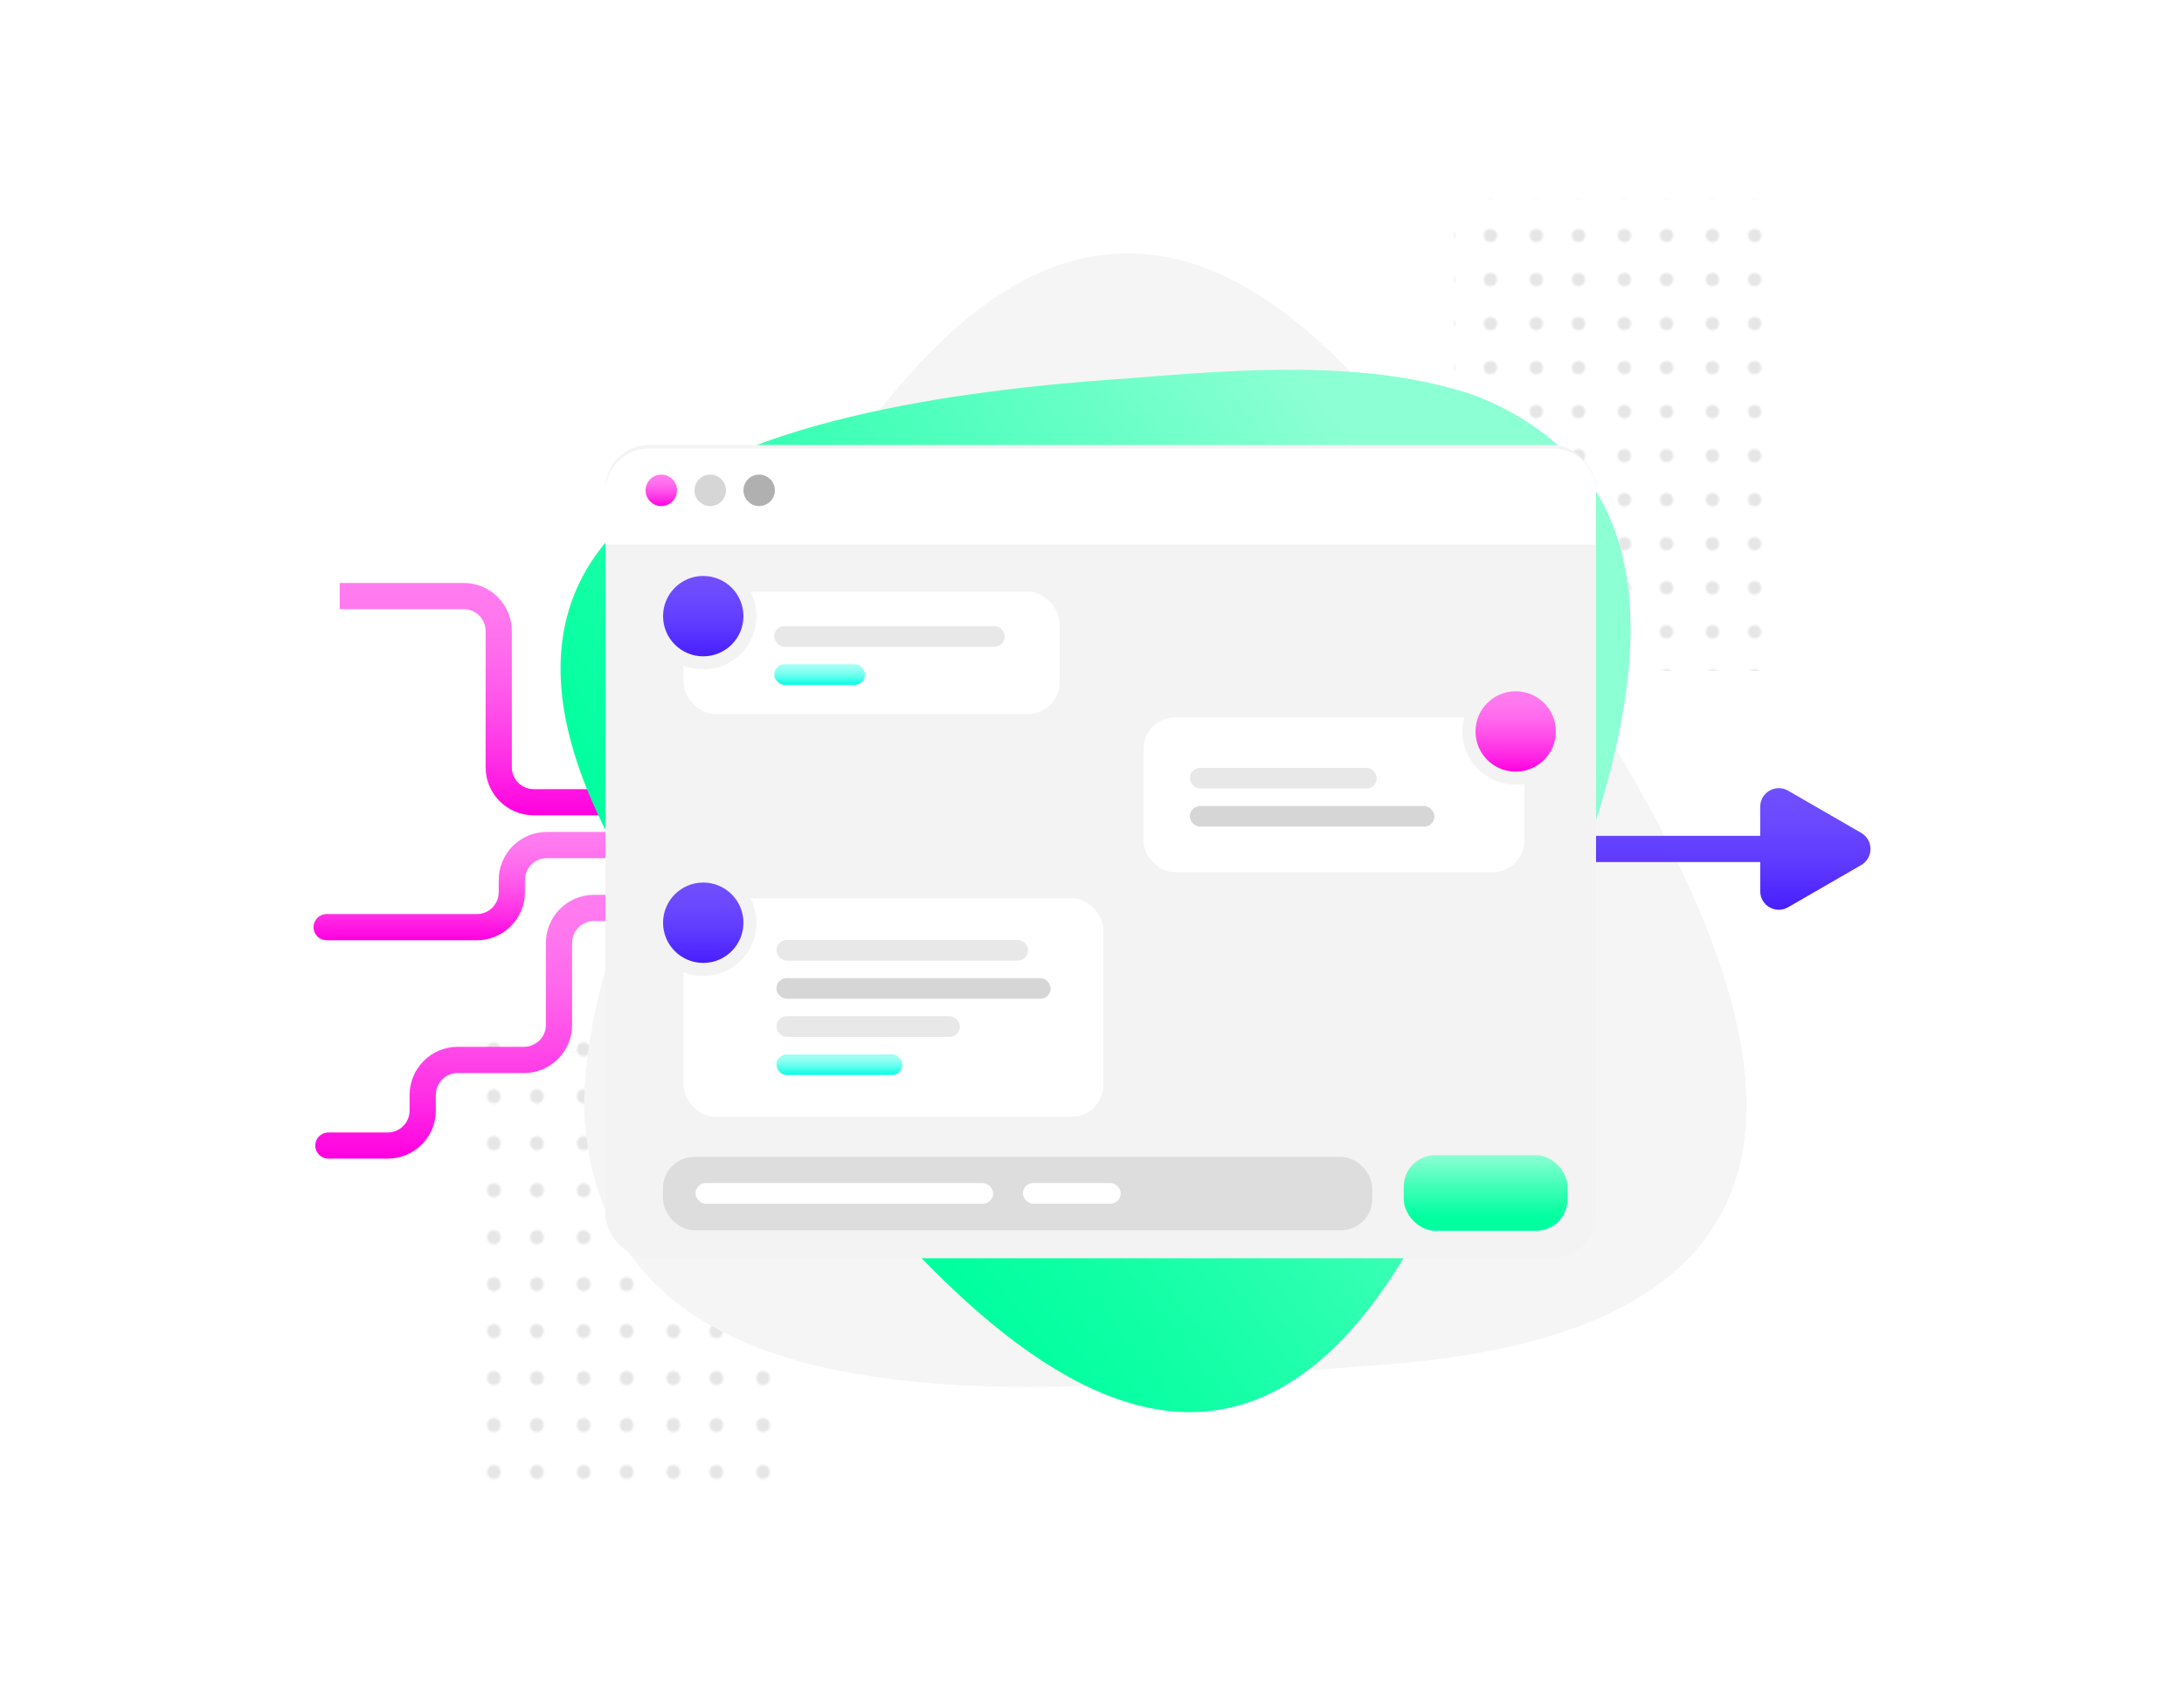 <?xml version="1.0" encoding="UTF-8"?>
<svg id="Layer_1" data-name="Layer 1" xmlns="http://www.w3.org/2000/svg" xmlns:xlink="http://www.w3.org/1999/xlink" viewBox="0 0 1250 969">
  <defs>
    <style>
      .cls-1 {
        fill: none;
      }

      .cls-2 {
        filter: url(#drop-shadow-14);
      }

      .cls-2, .cls-3, .cls-4, .cls-5, .cls-6 {
        fill: #fff;
      }

      .cls-3 {
        filter: url(#drop-shadow-13);
      }

      .cls-4 {
        filter: url(#drop-shadow-12);
      }

      .cls-5 {
        filter: url(#drop-shadow-11);
      }

      .cls-7 {
        fill: #d6d6d6;
      }

      .cls-8 {
        fill: #e6e6e6;
      }

      .cls-9 {
        fill: url(#linear-gradient-8);
      }

      .cls-10 {
        fill: url(#linear-gradient-7);
      }

      .cls-11 {
        fill: url(#linear-gradient-5);
      }

      .cls-12 {
        fill: url(#linear-gradient-6);
      }

      .cls-13 {
        fill: url(#linear-gradient-9);
      }

      .cls-14 {
        fill: url(#linear-gradient-4);
      }

      .cls-15 {
        fill: url(#linear-gradient-3);
      }

      .cls-16 {
        fill: url(#linear-gradient-2);
      }

      .cls-17 {
        filter: url(#drop-shadow-10);
      }

      .cls-17, .cls-18 {
        fill: #f3f3f3;
      }

      .cls-19 {
        fill: url(#linear-gradient);
      }

      .cls-20 {
        fill: #b0b0b0;
      }

      .cls-21 {
        fill: url(#linear-gradient-11);
      }

      .cls-22 {
        fill: url(#linear-gradient-12);
      }

      .cls-23 {
        fill: url(#linear-gradient-10);
        filter: url(#drop-shadow-16);
      }

      .cls-24 {
        fill: url(#Dots_custom);
      }

      .cls-25 {
        fill: #f5f5f5;
      }

      .cls-26 {
        fill: url(#Dots_custom-2);
      }

      .cls-27 {
        fill: #ddd;
        filter: url(#drop-shadow-15);
      }

      .cls-18 {
        stroke: #f3f3f3;
        stroke-miterlimit: 10;
        stroke-width: 15px;
      }

      .cls-28 {
        fill: #e8e8e8;
      }
    </style>
    <pattern id="Dots_custom" x="0" y="0" width="48" height="48" patternTransform="translate(-4045.48 829.08) scale(1.07 1.12)" patternUnits="userSpaceOnUse" viewBox="0 0 48 48">
      <g>
        <rect class="cls-1" width="48" height="48"/>
        <g>
          <g>
            <circle class="cls-8" cx="36" cy="36" r="3.6"/>
            <circle class="cls-8" cx="36" cy="12" r="3.6"/>
          </g>
          <g>
            <circle class="cls-8" cx="13" cy="36" r="3.6"/>
            <circle class="cls-8" cx="13" cy="12" r="3.6"/>
          </g>
        </g>
      </g>
    </pattern>
    <pattern id="Dots_custom-2" data-name="Dots_custom" patternTransform="translate(-4123.93 223.02) scale(1.05)" xlink:href="#Dots_custom"/>
    <linearGradient id="linear-gradient" x1="269.31" y1="333.66" x2="269.31" y2="466.66" gradientUnits="userSpaceOnUse">
      <stop offset="0" stop-color="#ff7def"/>
      <stop offset=".15" stop-color="#f7e"/>
      <stop offset=".34" stop-color="#ff68ec"/>
      <stop offset=".55" stop-color="#ff4ee9"/>
      <stop offset=".78" stop-color="#ff2be5"/>
      <stop offset="1" stop-color="#ff00e0"/>
    </linearGradient>
    <linearGradient id="linear-gradient-2" x1="271.44" y1="476.16" x2="271.44" y2="538.16" xlink:href="#linear-gradient"/>
    <linearGradient id="linear-gradient-3" x1="272.7" y1="512.16" x2="272.7" y2="663.16" xlink:href="#linear-gradient"/>
    <linearGradient id="linear-gradient-4" x1="988.54" y1="451.1" x2="988.54" y2="520.71" gradientUnits="userSpaceOnUse">
      <stop offset="0" stop-color="#704fff"/>
      <stop offset=".27" stop-color="#6b49ff"/>
      <stop offset=".61" stop-color="#5e3aff"/>
      <stop offset=".98" stop-color="#4920ff"/>
      <stop offset="1" stop-color="#481fff"/>
    </linearGradient>
    <linearGradient id="linear-gradient-5" x1="-4624.14" y1="-2567.35" x2="-4063.11" y2="-2567.35" gradientTransform="translate(-4404.33 1075.72) rotate(142.85)" gradientUnits="userSpaceOnUse">
      <stop offset="0" stop-color="#8cffd4"/>
      <stop offset=".34" stop-color="#4dffbc"/>
      <stop offset=".68" stop-color="#15ffa7"/>
      <stop offset=".84" stop-color="#00ff9f"/>
    </linearGradient>
    <filter id="drop-shadow-10" x="331.42" y="239.54" width="597.12" height="495.84" filterUnits="userSpaceOnUse">
      <feOffset dx="0" dy="0"/>
      <feGaussianBlur result="blur" stdDeviation="5"/>
      <feFlood flood-color="#3d3d3d" flood-opacity=".25"/>
      <feComposite in2="blur" operator="in"/>
      <feComposite in="SourceGraphic"/>
    </filter>
    <filter id="drop-shadow-11" x="337.42" y="247.46" width="585.12" height="73.2" filterUnits="userSpaceOnUse">
      <feOffset dx="0" dy="5"/>
      <feGaussianBlur result="blur-2" stdDeviation="3"/>
      <feFlood flood-color="#3d3d3d" flood-opacity=".15"/>
      <feComposite in2="blur-2" operator="in"/>
      <feComposite in="SourceGraphic"/>
    </filter>
    <filter id="drop-shadow-12" x="645.34" y="401.54" width="236.4" height="106.8" filterUnits="userSpaceOnUse">
      <feOffset dx="0" dy="0"/>
      <feGaussianBlur result="blur-3" stdDeviation="3"/>
      <feFlood flood-color="#000" flood-opacity=".15"/>
      <feComposite in2="blur-3" operator="in"/>
      <feComposite in="SourceGraphic"/>
    </filter>
    <linearGradient id="linear-gradient-6" x1="867.5" y1="395.65" x2="867.5" y2="441.65" xlink:href="#linear-gradient"/>
    <filter id="drop-shadow-13" x="382.06" y="329.54" width="233.52" height="88.32" filterUnits="userSpaceOnUse">
      <feOffset dx="0" dy="0"/>
      <feGaussianBlur result="blur-4" stdDeviation="3"/>
      <feFlood flood-color="#000" flood-opacity=".15"/>
      <feComposite in2="blur-4" operator="in"/>
      <feComposite in="SourceGraphic"/>
    </filter>
    <linearGradient id="linear-gradient-7" x1="402.5" y1="329.65" x2="402.5" y2="375.65" xlink:href="#linear-gradient-4"/>
    <linearGradient id="linear-gradient-8" x1="378.5" y1="271.65" x2="378.5" y2="289.65" xlink:href="#linear-gradient"/>
    <filter id="drop-shadow-14" x="382.06" y="504.98" width="258.48" height="143.28" filterUnits="userSpaceOnUse">
      <feOffset dx="0" dy="0"/>
      <feGaussianBlur result="blur-5" stdDeviation="3"/>
      <feFlood flood-color="#000" flood-opacity=".15"/>
      <feComposite in2="blur-5" operator="in"/>
      <feComposite in="SourceGraphic"/>
    </filter>
    <linearGradient id="linear-gradient-9" x1="402.5" y1="505.13" x2="402.5" y2="551.13" xlink:href="#linear-gradient-4"/>
    <filter id="drop-shadow-15" x="370.3" y="653.06" width="424.32" height="60.24" filterUnits="userSpaceOnUse">
      <feOffset dx="0" dy="0"/>
      <feGaussianBlur result="blur-6" stdDeviation="3"/>
      <feFlood flood-color="#000" flood-opacity=".15"/>
      <feComposite in2="blur-6" operator="in"/>
      <feComposite in="SourceGraphic"/>
    </filter>
    <linearGradient id="linear-gradient-10" x1="850.3" y1="661.16" x2="850.3" y2="704.45" gradientTransform="matrix(1,0,0,1,0,0)" xlink:href="#linear-gradient-5"/>
    <filter id="drop-shadow-16" x="794.38" y="652.1" width="111.84" height="61.44" filterUnits="userSpaceOnUse">
      <feOffset dx="0" dy="0"/>
      <feGaussianBlur result="blur-7" stdDeviation="3"/>
      <feFlood flood-color="#000" flood-opacity=".15"/>
      <feComposite in2="blur-7" operator="in"/>
      <feComposite in="SourceGraphic"/>
    </filter>
    <linearGradient id="linear-gradient-11" x1="469.1" y1="380.15" x2="469.1" y2="391.97" gradientUnits="userSpaceOnUse">
      <stop offset="0" stop-color="#a3fff5"/>
      <stop offset=".13" stop-color="#9dfff4"/>
      <stop offset=".29" stop-color="#8efff2"/>
      <stop offset=".47" stop-color="#74fff0"/>
      <stop offset=".66" stop-color="#50ffec"/>
      <stop offset=".86" stop-color="#23ffe7"/>
      <stop offset="1" stop-color="#00ffe4"/>
    </linearGradient>
    <linearGradient id="linear-gradient-12" x1="480.42" y1="603.46" x2="480.42" y2="615.28" xlink:href="#linear-gradient-11"/>
  </defs>
  <rect class="cls-24" x="267.52" y="584.97" width="178.89" height="270.43"/>
  <rect class="cls-26" x="832.26" y="113.6" width="178.89" height="270.43"/>
  <path class="cls-25" d="M334.33,633.79c.54-71.12,34.36-145.37,63.86-210.52,104.77-239.9,250.4-420.27,440.86-124.06,129.83,182.57,308.04,458.02-52.48,482.28-149.78,10.08-444.54,59.21-452.25-147.69Z"/>
  <path class="cls-19" d="M344.18,466.66h-38.74c-15.16,0-27.5-12.34-27.5-27.5v-78c0-6.89-5.61-12.5-12.5-12.5h-71v-15h71c15.16,0,27.5,12.34,27.5,27.5v78c0,6.89,5.61,12.5,12.5,12.5h38.74v15Z"/>
  <path class="cls-16" d="M272.94,538.16h-86c-4.14,0-7.5-3.36-7.5-7.5s3.36-7.5,7.5-7.5h86c6.89,0,12.5-5.61,12.5-12.5v-7c0-15.16,12.34-27.5,27.5-27.5h43c4.14,0,7.5,3.36,7.5,7.5s-3.36,7.5-7.5,7.5h-43c-6.89,0-12.5,5.61-12.5,12.5v7c0,15.16-12.34,27.5-27.5,27.5Z"/>
  <path class="cls-15" d="M221.94,663.16h-34c-4.14,0-7.5-3.36-7.5-7.5s3.36-7.5,7.5-7.5h34c6.89,0,12.5-5.61,12.5-12.5v-9c0-15.16,12.34-27.5,27.5-27.5h38c6.89,0,12.5-5.61,12.5-12.5v-47c0-15.16,12.34-27.5,27.5-27.5h17.51c4.14,0,7.5,3.36,7.5,7.5s-3.36,7.5-7.5,7.5h-17.51c-6.89,0-12.5,5.61-12.5,12.5v47c0,15.16-12.34,27.5-27.5,27.5h-38c-6.89,0-12.5,5.61-12.5,12.5v9c0,15.16-12.34,27.5-27.5,27.5Z"/>
  <path class="cls-14" d="M1065.24,476.7l-41.84-24.16c-7.09-4.09-15.95,1.02-15.95,9.21v16.66h-93.42c-4.14,0-7.5,3.36-7.5,7.5s3.36,7.5,7.5,7.5h93.42v16.66c0,8.19,8.86,13.3,15.95,9.21l41.84-24.16c7.09-4.09,7.09-14.32,0-18.42Z"/>
  <path class="cls-11" d="M845.31,226.77c-61.53-21.55-136.05-15.35-201.4-10.07-239.41,16.13-440.09,85.93-243.5,341.94,117.32,168.52,299.79,407.53,432.32,104.02,55.06-126.1,188.69-365.19,12.57-435.89Z"/>
  <rect class="cls-17" x="346.5" y="254.65" width="567" height="465.51" rx="25" ry="25"/>
  <path class="cls-5" d="M371.5,251.65h517c13.8,0,25,11.2,25,25v30H346.5v-30c0-13.8,11.2-25,25-25Z"/>
  <rect class="cls-4" x="654.44" y="410.64" width="218.06" height="88.52" rx="18" ry="18"/>
  <circle class="cls-18" cx="867.5" cy="418.65" r="23"/>
  <circle class="cls-12" cx="867.5" cy="418.65" r="23"/>
  <rect class="cls-3" x="391.25" y="338.65" width="215.2" height="70" rx="18" ry="18"/>
  <circle class="cls-18" cx="402.5" cy="352.65" r="23"/>
  <circle class="cls-10" cx="402.5" cy="352.65" r="23"/>
  <circle class="cls-7" cx="406.5" cy="280.65" r="9"/>
  <circle class="cls-20" cx="434.5" cy="280.65" r="9"/>
  <circle class="cls-9" cx="378.5" cy="280.65" r="9"/>
  <rect class="cls-2" x="391.25" y="514.13" width="240.2" height="125.03" rx="18" ry="18"/>
  <circle class="cls-18" cx="402.5" cy="528.13" r="23"/>
  <circle class="cls-13" cx="402.5" cy="528.13" r="23"/>
  <rect class="cls-27" x="379.44" y="662.16" width="406.01" height="42" rx="18" ry="18"/>
  <rect class="cls-23" x="803.44" y="661.16" width="93.71" height="43.29" rx="18" ry="18"/>
  <rect class="cls-6" x="398.07" y="677.13" width="170.37" height="11.82" rx="5.91" ry="5.91"/>
  <rect class="cls-6" x="585.44" y="677.13" width="56" height="11.82" rx="5.91" ry="5.91" transform="translate(1226.89 1366.07) rotate(180)"/>
  <rect class="cls-28" x="443.1" y="358.34" width="131.99" height="11.82" rx="5.91" ry="5.91"/>
  <rect class="cls-21" x="443.1" y="380.15" width="51.99" height="11.82" rx="5.91" ry="5.91"/>
  <rect class="cls-28" x="681" y="439.5" width="106.99" height="11.82" rx="5.91" ry="5.91"/>
  <rect class="cls-7" x="681" y="461.32" width="139.99" height="11.82" rx="5.91" ry="5.91"/>
  <rect class="cls-28" x="444.39" y="538.01" width="144.05" height="11.82" rx="5.91" ry="5.91"/>
  <rect class="cls-7" x="444.39" y="559.83" width="156.99" height="11.82" rx="5.91" ry="5.91"/>
  <rect class="cls-28" x="444.39" y="581.64" width="105.05" height="11.82" rx="5.91" ry="5.91"/>
  <rect class="cls-22" x="444.39" y="603.46" width="72.05" height="11.82" rx="5.91" ry="5.91"/>
</svg>